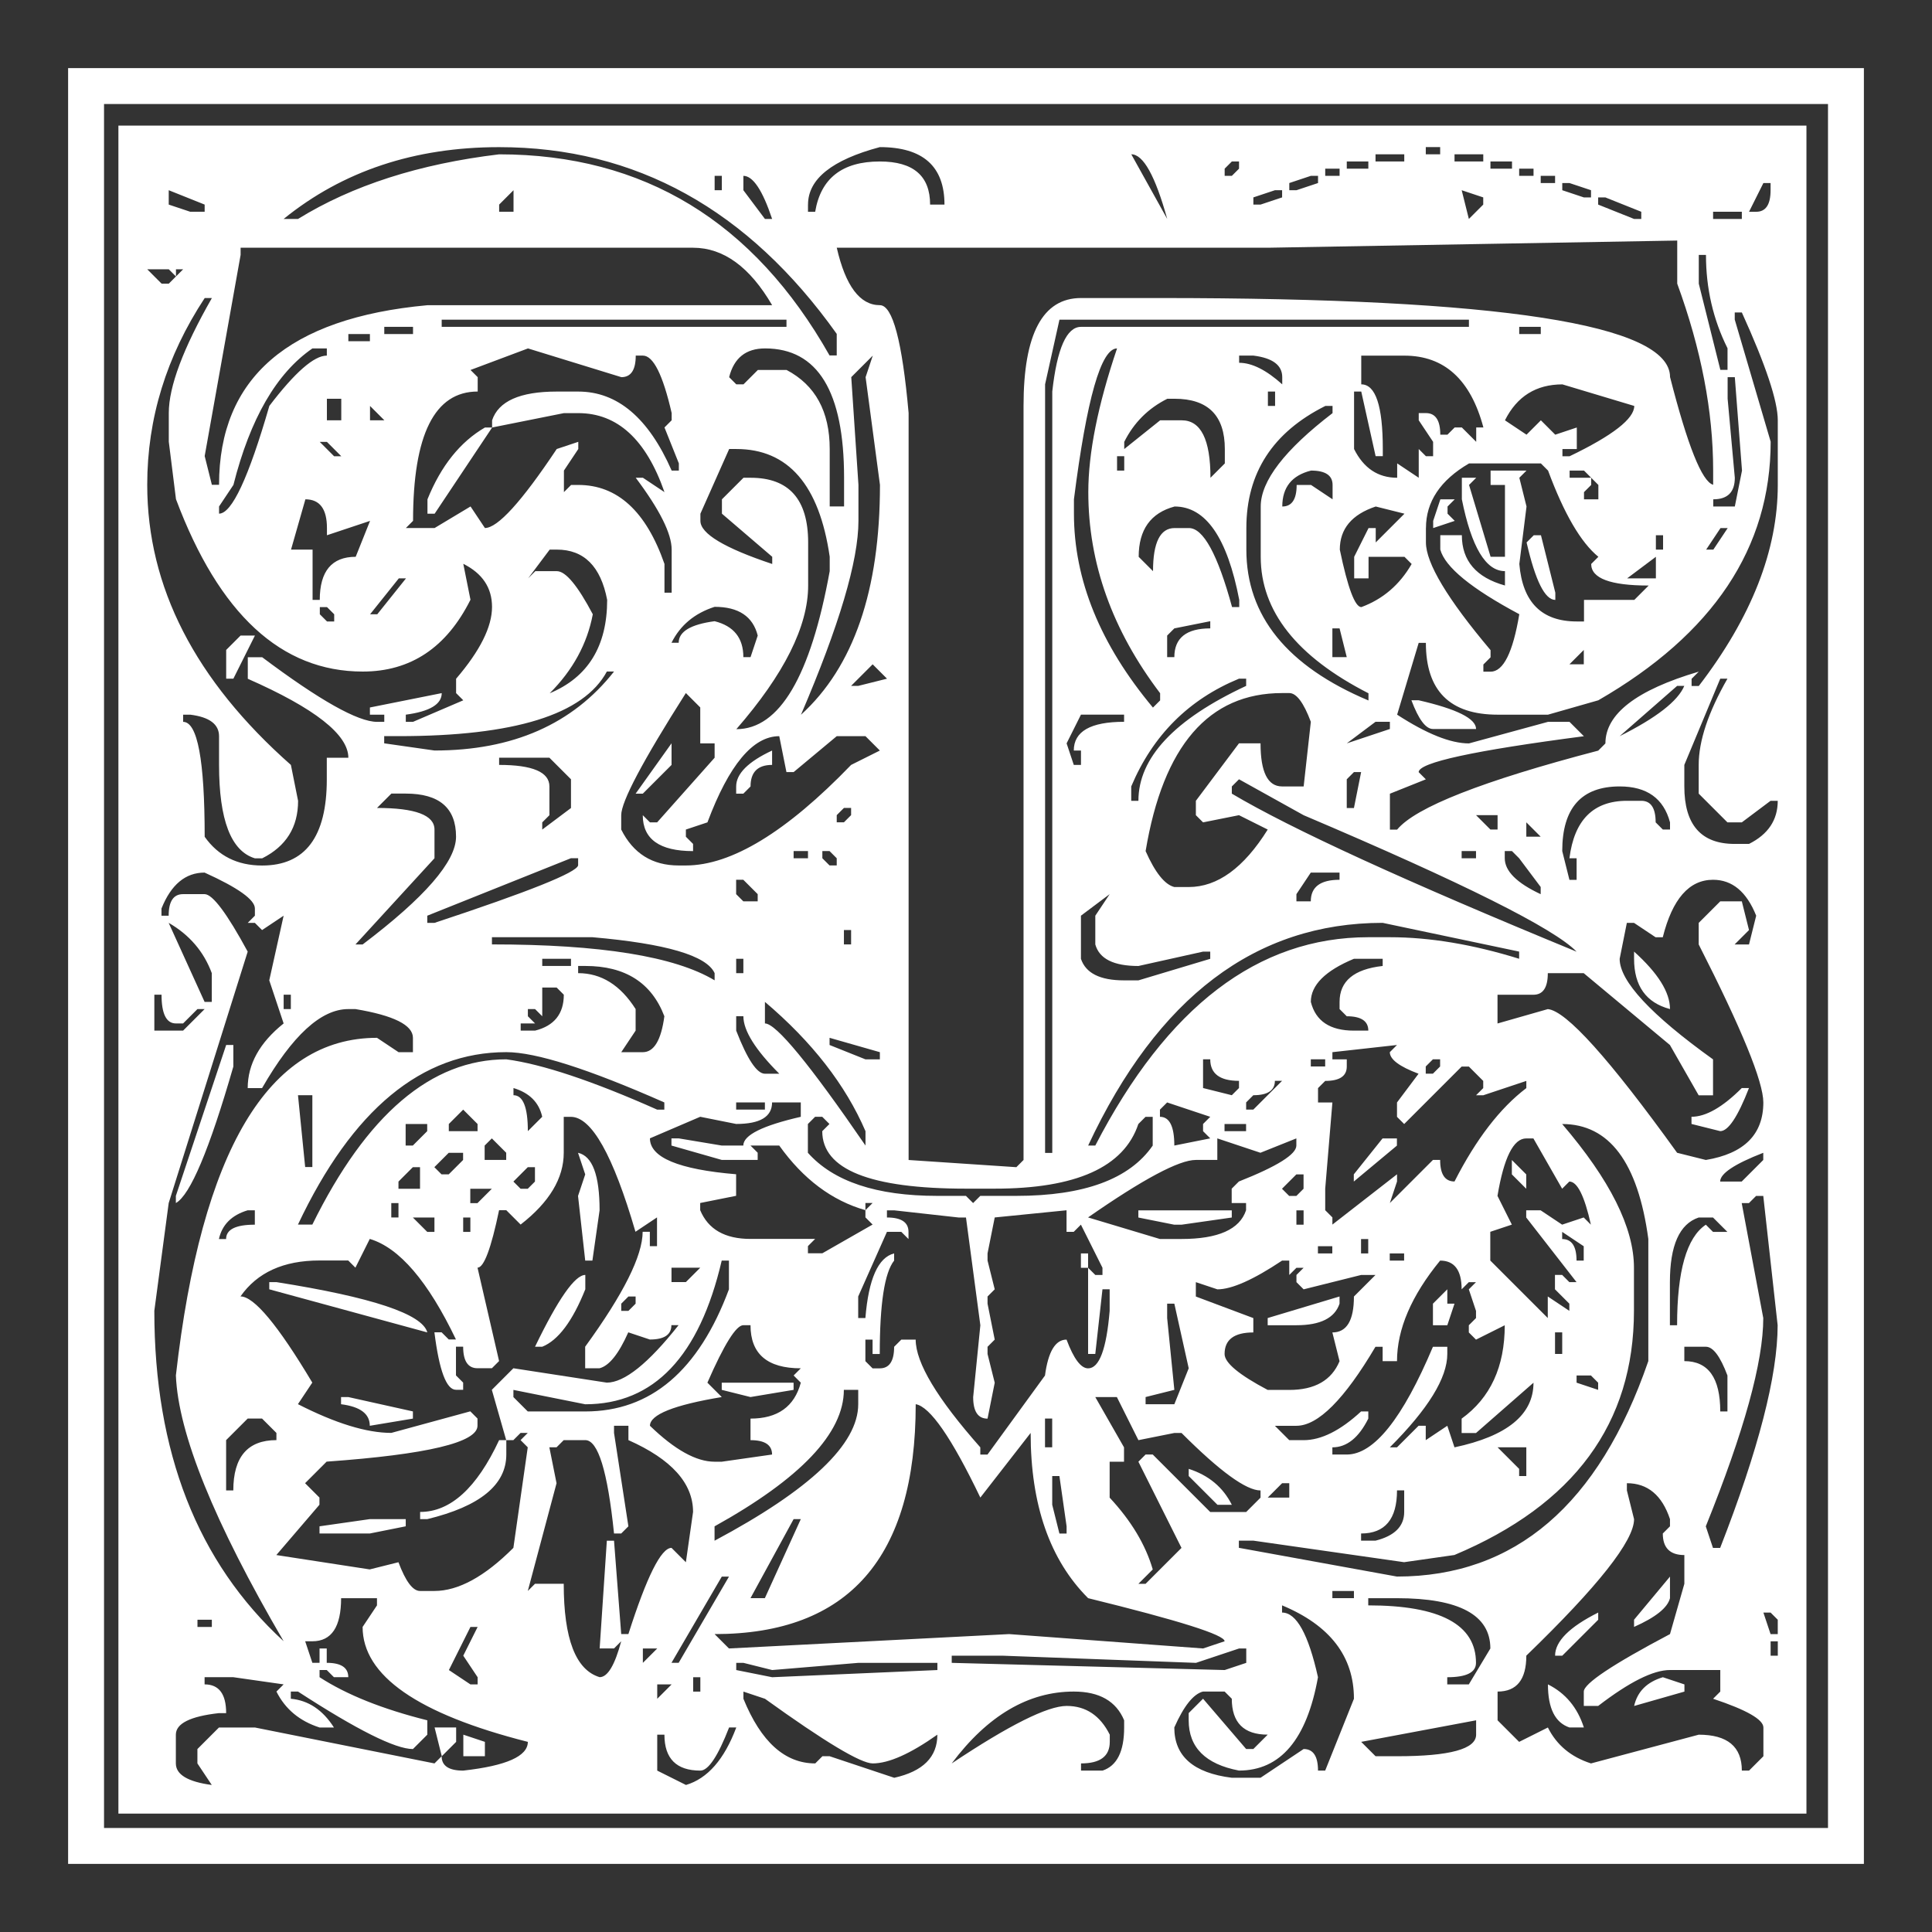 <?xml version="1.0" encoding="UTF-8" standalone="no"?>
<!-- Created with Inkscape (http://www.inkscape.org/) -->

<svg
   xmlns:dc="http://purl.org/dc/elements/1.1/"
   xmlns:cc="http://creativecommons.org/ns#"
   xmlns:rdf="http://www.w3.org/1999/02/22-rdf-syntax-ns#"
   xmlns:svg="http://www.w3.org/2000/svg"
   xmlns="http://www.w3.org/2000/svg"
   xmlns:sodipodi="http://sodipodi.sourceforge.net/DTD/sodipodi-0.dtd"
   xmlns:inkscape="http://www.inkscape.org/namespaces/inkscape"
   width="56.734"
   height="56.734"
   id="svg2"
   version="1.1"
   inkscape:version="0.48.5 r10040"
   sodipodi:docname="s.svg">
  <rect width="100%" height="100%" fill="#333333" stroke="none"/>
  <defs
     id="defs4" />
  <sodipodi:namedview
     id="base"
     pagecolor="#ffffff"
     bordercolor="#666666"
     borderopacity="1.0"
     inkscape:pageopacity="0"
     inkscape:pageshadow="2"
     inkscape:zoom="3.959798"
     inkscape:cx="43.996764"
     inkscape:cy="5.617196"
     inkscape:document-units="px"
     inkscape:current-layer="layer1"
     showgrid="false"
     fit-margin-top="2"
     fit-margin-left="2"
     fit-margin-right="2"
     fit-margin-bottom="2"
     inkscape:window-width="1366"
     inkscape:window-height="733"
     inkscape:window-x="0"
     inkscape:window-y="0"
     inkscape:window-maximized="1"
     showborder="true"
     borderlayer="false" />
  <g
     inkscape:label="Layer 1"
     inkscape:groupmode="layer"
     id="layer1"
     transform="translate(-152.281,-146.347)">
    <g
       style="font-size:40px;font-style:normal;font-weight:normal;line-height:125%;letter-spacing:0px;word-spacing:0px;fill:#ffffff;fill-opacity:1;stroke:none;font-family:Sans"
       id="flowRoot2985">
      <path
         d="m 154.281,148.347 52.734,0 0,52.734 -52.734,0 0,-52.734 m 1.055,1.055 0,50.625 50.625,0 0,-50.625 -50.625,0 m 0.422,0.633 49.57,0 0,49.57 -49.57,0 0,-49.57 m 4.852,2.742 0.422,0 c 1.594,-0.984 3.562,-1.617 5.906,-1.898 4.242,5e-5 7.477,1.969 9.703,5.906 l 0.211,0 0,-0.633 c -2.602,-3.656 -5.906,-5.484 -9.914,-5.484 -2.484,5e-5 -4.594,0.703 -6.328,2.109 m 15.398,-0.422 0,0.211 0.211,0 c 0.164,-0.984 0.797,-1.477 1.898,-1.477 0.984,5e-5 1.477,0.422 1.477,1.266 l 0.422,0 c -2e-5,-1.125 -0.633,-1.687 -1.898,-1.688 -1.406,0.375 -2.109,0.938 -2.109,1.688 m 18.141,-1.688 0,0.211 0.422,0 0,-0.211 -0.422,0 m -8.648,0.211 1.055,1.898 c -0.352,-1.266 -0.703,-1.898 -1.055,-1.898 m 7.172,0 0,0.211 0.844,0 0,-0.211 -0.844,0 m 2.32,0 0,0.211 0.844,0 0,-0.211 -0.844,0 m -6.539,0.211 -0.211,0.211 0,0.211 0.211,0 0.211,-0.211 0,-0.211 -0.211,0 m 3.375,0 0,0.211 0.633,0 0,-0.211 -0.633,0 m 4.219,0 0,0.211 0.633,0 0,-0.211 -0.633,0 m -4.852,0.211 0,0.211 0.422,0 0,-0.211 -0.422,0 m 5.695,0 0,0.211 0.422,0 0,-0.211 -0.422,0 m -23.625,0.211 0,0.422 0.211,0 0,-0.422 -0.211,0 m 0.844,0 0,0.422 0.633,0.844 0.211,0 c -0.281,-0.844 -0.563,-1.266 -0.844,-1.266 m 16.031,0.211 0,0.211 0.211,0 0.633,-0.211 0,-0.211 -0.211,0 -0.633,0.211 m 7.383,-0.211 0,0.211 0.422,0 0,-0.211 -0.422,0 m 0.633,0.211 0,0.211 0.633,0.211 0.211,0 0,-0.211 -0.633,-0.211 -0.211,0 m 5.906,0 -0.422,0.844 0.211,0 c 0.281,5e-5 0.422,-0.211 0.422,-0.633 l 0,-0.211 -0.211,0 m -46.828,0.211 0,0.422 0.633,0.211 0.422,0 0,-0.211 -1.055,-0.422 m 9.703,0.422 0,0.211 0.422,0 0,-0.633 -0.422,0.422 m 22.148,-0.211 0,0.211 0.211,0 0.633,-0.211 0,-0.211 -0.211,0 -0.633,0.211 m 6.117,-0.211 0.211,0.844 0.422,-0.422 0,-0.211 -0.633,-0.211 m 4.008,0.211 0,0.211 1.055,0.422 0.211,0 0,-0.211 -1.055,-0.422 -0.211,0 m 3.375,0.422 0,0.211 0.844,0 0,-0.211 -0.844,0 m -13.078,1.055 -12.656,0 c 0.258,1.125 0.68,1.688 1.266,1.688 0.375,5e-5 0.656,1.055 0.844,3.164 l 0,21.938 3.164,0.211 0.211,-0.211 0,-22.148 c -3e-5,-2.109 0.562,-3.164 1.688,-3.164 l 2.32,0 c 9.984,5e-5 14.977,0.773 14.977,2.32 0.516,2.016 0.937,3.07 1.266,3.164 l 0,-0.422 c -5e-5,-1.734 -0.352,-3.562 -1.055,-5.484 l 0,-1.266 -12.023,0.211 m -30.164,0 0,0.211 -1.055,5.906 0.211,0.844 0.211,0 c -1e-5,-3.141 2.039,-4.898 6.117,-5.273 l 10.125,0 c -0.656,-1.125 -1.43,-1.687 -2.32,-1.688 l -13.289,0 m 42.82,0.211 0,0.844 0.633,2.531 0.211,0 0,-0.633 c -0.422,-0.844 -0.633,-1.758 -0.633,-2.742 l -0.211,0 m -45.562,0.422 0.422,0.422 0.211,0 0.422,-0.422 -0.211,0 0,0.211 -0.211,-0.211 -0.633,0 m 1.688,0.844 c -1.125,1.711 -1.688,3.539 -1.688,5.484 0,3 1.406,5.742 4.219,8.227 l 0.211,1.055 c -1e-5,0.773 -0.352,1.336 -1.055,1.688 l -0.211,0 c -0.703,-0.211 -1.055,-1.125 -1.055,-2.742 l 0,-0.844 c -1e-5,-0.352 -0.281,-0.562 -0.844,-0.633 l -0.211,0 0,0.211 c 0.422,3e-5 0.633,1.125 0.633,3.375 0.398,0.563 0.961,0.844 1.688,0.844 1.266,3e-5 1.898,-0.844 1.898,-2.531 l 0,-0.633 0.633,0 c -1e-5,-0.68 -0.984,-1.453 -2.953,-2.32 l 0,-0.633 0.422,0 c 1.688,1.266 2.812,1.898 3.375,1.898 l 0.211,0 0,-0.211 -0.422,0 0,-0.211 2.109,-0.422 c -1e-5,0.328 -0.352,0.539 -1.055,0.633 l 0,0.211 0.211,0 1.477,-0.633 -0.211,-0.211 0,-0.422 c 0.703,-0.82 1.055,-1.523 1.055,-2.109 -1e-5,-0.562 -0.281,-0.984 -0.844,-1.266 l 0.211,1.055 c -0.703,1.406 -1.758,2.109 -3.164,2.109 -2.391,4e-5 -4.219,-1.687 -5.484,-5.062 l -0.211,-1.688 0,-0.844 c 0,-0.773 0.422,-1.898 1.266,-3.375 l -0.211,0 m 44.93,0.422 0,0.211 1.055,3.586 c -5e-5,3.117 -1.688,5.648 -5.062,7.594 l -1.477,0.422 -1.477,0 c -1.406,3e-5 -2.109,-0.703 -2.109,-2.109 l -0.211,0 -0.633,2.109 c 0.867,0.563 1.57,0.844 2.109,0.844 l 2.32,-0.633 0.633,0 0.422,0.422 c -3.234,0.422 -4.852,0.773 -4.852,1.055 l 0.211,0.211 -1.055,0.422 0,1.055 0.211,0 c 0.539,-0.656 2.508,-1.43 5.906,-2.32 l 0.211,-0.211 c -4e-5,-0.867 0.914,-1.57 2.742,-2.109 l -0.211,0.211 0,0.211 0.211,0 c 1.547,-2.016 2.32,-3.984 2.32,-5.906 l 0,-1.898 c -5e-5,-0.562 -0.352,-1.617 -1.055,-3.164 l -0.211,0 m -37.969,0.211 0,0.211 10.125,0 0,-0.211 -10.125,0 m 18.141,0 -0.422,1.898 0,22.57 0.211,0 0,-22.359 c 0.141,-1.266 0.422,-1.898 0.844,-1.898 l 11.391,0 0,-0.211 -12.023,0 m -19.828,0.211 0,0.211 0.844,0 0,-0.211 -0.844,0 m 33.328,0 0,0.211 0.633,0 0,-0.211 -0.633,0 m -34.383,0.211 0,0.211 0.633,0 0,-0.211 -0.633,0 m -1.055,0.422 c -1.055,0.727 -1.828,2.063 -2.32,4.008 l -0.422,0.633 0,0.211 c 0.375,4e-5 0.867,-1.055 1.477,-3.164 0.75,-0.984 1.312,-1.477 1.688,-1.477 l 0,-0.211 -0.422,0 m 4.641,0.633 0.211,0.211 0,0.422 c -1.266,5e-5 -1.898,1.266 -1.898,3.797 l -0.211,0.211 0.844,0 1.055,-0.633 0.422,0.633 c 0.375,4e-5 1.078,-0.773 2.109,-2.32 l 0.633,-0.211 0,0.211 -0.422,0.633 0,0.633 0.211,-0.211 0.211,0 c 1.148,4e-5 1.992,0.773 2.531,2.32 l 0,0.844 0.211,0 0,-1.266 c -2e-5,-0.469 -0.352,-1.172 -1.055,-2.109 l 0.211,0 0.633,0.422 c -0.539,-1.547 -1.383,-2.32 -2.531,-2.32 l -0.422,0 -2.109,0.422 0,-0.211 c 0.187,-0.562 0.82,-0.844 1.898,-0.844 l 0.633,0 c 1.148,5e-5 2.062,0.773 2.742,2.32 l 0.211,0 0,-0.211 -0.422,-1.055 0.211,-0.211 0,-0.211 c -0.258,-1.125 -0.539,-1.687 -0.844,-1.688 l -0.211,0 c -1e-5,0.422 -0.141,0.633 -0.422,0.633 l -2.742,-0.844 -1.688,0.633 m 7.594,0.211 0.211,0.211 0.211,0 0.422,-0.422 0.844,0 c 0.844,0.445 1.266,1.219 1.266,2.32 l 0,1.688 0.422,0 0,-0.844 c -2e-5,-2.531 -0.773,-3.797 -2.32,-3.797 -0.563,4e-5 -0.914,0.281 -1.055,0.844 m 10.125,3.586 0,0.422 c -3e-5,1.945 0.773,3.844 2.32,5.695 l 0.211,-0.211 0,-0.211 c -1.406,-1.852 -2.109,-3.82 -2.109,-5.906 -2e-5,-1.148 0.281,-2.555 0.844,-4.219 -0.469,4e-5 -0.891,1.477 -1.266,4.43 m -6.539,-3.586 0.211,3.164 0,1.055 c -2e-5,1.172 -0.563,3.07 -1.688,5.695 1.547,-1.406 2.32,-3.656 2.32,-6.75 l -0.422,-3.164 0.211,-0.633 -0.633,0.633 m 11.391,-0.633 0,0.211 c 0.375,5e-5 0.797,0.211 1.266,0.633 l 0,-0.211 c -4e-5,-0.352 -0.281,-0.562 -0.844,-0.633 l -0.422,0 m 3.586,0 0,0.844 c 0.422,5e-5 0.633,0.633 0.633,1.898 l 0,0.211 -0.211,0 -0.422,-1.898 -0.211,0 0,1.688 c 0.281,0.563 0.703,0.844 1.266,0.844 l 0,-0.422 0.633,0.422 0,-0.844 0.211,0.211 0.211,0 0,-0.422 -0.422,-0.633 0,-0.211 0.211,0 c 0.281,5e-5 0.422,0.211 0.422,0.633 l 0.211,0 0.211,-0.211 0.211,0 0.422,0.422 0,-0.422 0.211,0 c -0.375,-1.406 -1.148,-2.109 -2.32,-2.109 l -1.266,0 m 10.758,0.633 0,0.633 0.211,2.32 c -5e-5,0.422 -0.211,0.633 -0.633,0.633 l 0,0.211 0.633,0 0.211,-1.055 -0.211,-2.742 -0.211,0 m -6.539,1.266 0.633,0.422 0.422,-0.422 0.422,0.422 0.633,-0.211 0,0.633 -0.422,0 0,0.211 0.211,0 c 1.266,-0.609 1.898,-1.102 1.898,-1.477 l -2.109,-0.633 c -0.773,5e-5 -1.336,0.352 -1.688,1.055 m -6.961,-0.844 0,0.422 0.211,0 0,-0.422 -0.211,0 m -27.633,0.211 0,0.633 0.422,0 0,-0.633 -0.422,0 m 23.414,1.266 0,0.211 1.055,-0.844 0.633,0 c 0.562,4e-5 0.844,0.563 0.844,1.688 l 0.422,-0.422 0,-0.422 c -4e-5,-0.984 -0.492,-1.477 -1.477,-1.477 l -0.211,0 c -0.563,0.281 -0.984,0.703 -1.266,1.266 m -22.148,-1.055 0,0.422 0.422,0 -0.422,-0.422 m 25.734,3.586 0,0.633 c -3e-5,1.945 1.195,3.422 3.586,4.43 l 0,-0.211 c -2.109,-1.078 -3.164,-2.414 -3.164,-4.008 l 0,-1.477 c -3e-5,-0.75 0.703,-1.664 2.109,-2.742 l 0,-0.211 -0.211,0 c -1.547,0.773 -2.32,1.969 -2.32,3.586 m -22.359,-2.953 0.211,0 -1.688,2.531 -0.211,0 0,-0.422 c 0.398,-0.984 0.961,-1.687 1.688,-2.109 m -4.852,0.422 0.422,0.422 0.211,0 -0.422,-0.422 -0.211,0 m 12.023,0.211 -0.844,1.898 0,0.211 c -2e-5,0.375 0.703,0.797 2.109,1.266 l 0,-0.211 -1.477,-1.266 0,-0.422 0.633,-0.633 0.211,0 c 1.125,4e-5 1.687,0.633 1.688,1.898 l 0,1.266 c -2e-5,1.195 -0.703,2.602 -2.109,4.219 1.266,4e-5 2.18,-1.547 2.742,-4.641 l 0,-0.422 c -0.305,-2.109 -1.219,-3.164 -2.742,-3.164 l -0.211,0 m 11.391,0.211 0,0.422 0.211,0 0,-0.422 -0.211,0 m 9.07,2.109 0,0.422 c -4e-5,0.609 0.633,1.664 1.898,3.164 l 0,0.211 -0.211,0.211 0,0.211 0.211,0 c 0.375,4e-5 0.656,-0.562 0.844,-1.688 -1.406,-0.75 -2.18,-1.383 -2.32,-1.898 l 0,-0.422 0.633,0 c -4e-5,0.75 0.422,1.242 1.266,1.477 l 0,-0.422 c -0.563,4e-5 -0.984,-0.703 -1.266,-2.109 l 0,-0.633 0.422,0 -0.211,0.211 0.633,2.109 0.422,0 0,-2.109 -0.422,0 0,-0.422 1.055,0 -0.211,0.211 0.211,0.844 -0.211,1.688 c 0.094,1.125 0.656,1.688 1.688,1.688 l 0.211,0 0,-0.633 1.477,0 0.422,-0.422 c -1.125,4e-5 -1.688,-0.211 -1.688,-0.633 l 0.211,-0.211 c -0.516,-0.422 -1.008,-1.266 -1.477,-2.531 l -0.211,-0.211 -2.109,0 c -0.844,0.492 -1.266,1.125 -1.266,1.898 m -4.219,-0.633 c 0.281,4e-5 0.422,-0.211 0.422,-0.633 l 0.422,0 0.633,0.422 0,-0.422 c -4e-5,-0.281 -0.211,-0.422 -0.633,-0.422 -0.563,0.141 -0.844,0.492 -0.844,1.055 m 8.438,-1.055 0,0.211 0.633,0 0,0.211 -0.211,0.211 0,0.211 0.422,0 0,-0.422 -0.422,-0.422 -0.422,0 m -37.125,0.844 -0.422,1.477 0.633,0 0,1.477 0.211,0 c 0,-0.844 0.352,-1.266 1.055,-1.266 l 0.422,-1.055 -1.266,0.422 0,-0.211 c -1e-5,-0.562 -0.211,-0.844 -0.633,-0.844 m 24.469,1.688 0.422,0.422 c -3e-5,-0.844 0.211,-1.266 0.633,-1.266 l 0.422,0 c 0.422,4e-5 0.844,0.773 1.266,2.32 l 0.211,0 0,-0.211 c -0.352,-1.828 -0.984,-2.742 -1.898,-2.742 -0.703,0.188 -1.055,0.68 -1.055,1.477 m 5.906,-0.211 c 0.234,1.125 0.445,1.688 0.633,1.688 0.633,-0.234 1.125,-0.656 1.477,-1.266 l -0.211,-0.211 -1.055,0 0,0.633 -0.422,0 0,-0.633 0.422,-0.844 0.211,0 0,0.422 0.844,-0.844 -0.844,-0.211 c -0.703,0.234 -1.055,0.656 -1.055,1.266 m 2.953,-1.477 0.422,0 -0.211,0.211 0,0.211 0.211,0.211 -0.633,0.211 0,-0.211 0.211,-0.633 m 8.227,0.844 -0.422,0.633 0.211,0 0.422,-0.633 -0.211,0 m -1.898,0.211 0,0.422 0.211,0 0,-0.422 -0.211,0 m -3.375,0 0.422,1.688 0,0.211 c -0.305,4e-5 -0.586,-0.562 -0.844,-1.688 l 0.211,-0.211 0.211,0 m -29.742,1.266 0.211,-0.211 0.633,0 c 0.258,4e-5 0.609,0.422 1.055,1.266 -0.164,0.867 -0.586,1.641 -1.266,2.32 1.125,-0.469 1.687,-1.383 1.688,-2.742 -0.188,-0.984 -0.68,-1.477 -1.477,-1.477 l -0.211,0 -0.633,0.844 m 32.273,0 0.844,0 0,-0.633 -0.844,0.633 m -36.07,0 -0.844,1.055 0.211,0 0.844,-1.055 -0.211,0 m -2.32,0.844 0,0.211 0.211,0.211 0.211,0 0,-0.211 -0.211,-0.211 -0.211,0 M 172,165.222 l 0.211,0 c -2e-5,-0.328 0.352,-0.539 1.055,-0.633 0.562,0.141 0.844,0.492 0.844,1.055 l 0.211,0 0.211,-0.633 c -0.141,-0.562 -0.563,-0.844 -1.266,-0.844 -0.586,0.188 -1.008,0.539 -1.266,1.055 m 14.766,-0.422 -0.211,0.211 0,0.633 0.211,0 c -3e-5,-0.562 0.352,-0.844 1.055,-0.844 l 0,-0.211 -1.055,0.211 m 4.641,0 0,0.844 0.422,0 -0.211,-0.844 -0.211,0 m -32.062,0.211 0.422,0 -0.633,1.266 -0.211,0 0,-0.844 0.422,-0.422 m 39.023,0.844 0.422,0 0,-0.422 -0.422,0.422 m -21.094,0.633 0.211,0 0.844,-0.211 -0.422,-0.422 -0.633,0.633 m -7.172,-0.422 c -0.68,1.266 -2.719,1.898 -6.117,1.898 l -0.422,0 0,0.211 1.477,0.211 c 2.297,3e-5 4.055,-0.773 5.273,-2.32 l -0.211,0 m 15.398,3.375 0,0.422 0.211,0 c -3e-5,-1.266 1.055,-2.391 3.164,-3.375 l 0,-0.211 -0.211,0 c -1.477,0.609 -2.531,1.664 -3.164,3.164 m 17.297,-3.164 -1.055,2.531 0,0.633 c -5e-5,1.125 0.492,1.688 1.477,1.688 l 0.422,0 c 0.562,-0.281 0.844,-0.703 0.844,-1.266 l -0.211,0 -0.844,0.633 -0.422,0 -0.844,-0.844 0,-0.844 c -5e-5,-0.703 0.281,-1.547 0.844,-2.531 l -0.211,0 m -1.266,0.211 -1.688,1.477 c 1.078,-0.539 1.711,-1.031 1.898,-1.477 l -0.211,0 m -29.109,0.211 c -1.266,1.992 -1.898,3.188 -1.898,3.586 l 0,0.422 c 0.352,0.703 0.914,1.055 1.688,1.055 l 0.211,0 c 1.336,3e-5 2.953,-0.984 4.852,-2.953 l 0.844,-0.422 -0.422,-0.422 -0.844,0 -1.266,1.055 -0.211,0 -0.211,-1.055 c -0.773,3e-5 -1.477,0.844 -2.109,2.531 l -0.633,0.211 0,0.211 0.211,0.211 0,0.211 c -0.984,3e-5 -1.477,-0.352 -1.477,-1.055 l 0.211,0.211 0.211,0 1.688,-1.898 0,-0.422 -0.422,0 0,-1.055 -0.422,-0.422 m 13.5,4.641 c 0.281,0.633 0.562,0.984 0.844,1.055 l 0.422,0 c 0.844,3e-5 1.617,-0.562 2.32,-1.688 l -0.844,-0.422 -1.055,0.211 -0.211,-0.211 0,-0.422 1.266,-1.688 0.633,0 c -3e-5,0.844 0.211,1.266 0.633,1.266 l 0.633,0 0.211,-1.898 c -0.211,-0.562 -0.422,-0.844 -0.633,-0.844 l -0.211,0 c -2.156,3e-5 -3.492,1.547 -4.008,4.641 m 7.805,-4.43 0.211,0 c 1.125,0.258 1.687,0.539 1.688,0.844 l -1.266,0 c -0.211,4e-5 -0.422,-0.281 -0.633,-0.844 m -9.703,0.422 -0.422,0.844 0.211,0.633 0.211,0 0,-0.422 -0.211,0 c -3e-5,-0.562 0.492,-0.844 1.477,-0.844 l 0,-0.211 -1.266,0 m 7.805,0.844 1.266,-0.422 0,-0.211 -0.422,0 -0.844,0.633 m -19.828,0 0,0.633 -0.844,0.844 -0.211,0 L 172,168.176 m -5.062,0.422 0,0.211 c 0.984,3e-5 1.477,0.211 1.477,0.633 l 0,0.844 -0.211,0.211 0,0.211 0.844,-0.633 0,-0.844 -0.633,-0.633 -1.477,0 m 8.016,-0.211 0,0.422 c -0.422,3e-5 -0.633,0.211 -0.633,0.633 l -0.211,0.211 -0.211,0 0,-0.211 c -2e-5,-0.375 0.352,-0.727 1.055,-1.055 m 17.086,0.633 -0.211,0.211 0,0.844 0.211,0 0.211,-1.055 -0.211,0 m -3.375,0.211 -0.211,0.211 0,0.211 c 1.734,1.031 5.109,2.578 10.125,4.641 -0.656,-0.68 -3.328,-2.016 -8.016,-4.008 l -1.898,-1.055 m 9.492,2.109 0.211,0.844 0.211,0 0,-0.633 -0.211,0 c 0.141,-1.125 0.703,-1.687 1.688,-1.688 l 0.422,0 c 0.281,3e-5 0.422,0.211 0.422,0.633 l 0.211,0.211 0.211,0 0,-0.211 c -0.188,-0.703 -0.68,-1.055 -1.477,-1.055 -1.125,4e-5 -1.688,0.633 -1.688,1.898 m -34.805,-1.266 c 1.125,3e-5 1.687,0.211 1.688,0.633 l 0,0.844 -2.32,2.531 0.211,0 c 1.828,-1.383 2.742,-2.437 2.742,-3.164 -1e-5,-0.844 -0.492,-1.266 -1.477,-1.266 l -0.422,0 -0.422,0.422 m 13.711,0 -0.211,0.211 0,0.211 0.211,0 0.211,-0.211 0,-0.211 -0.211,0 m 18.562,0.211 0.422,0.422 0.211,0 0,-0.422 -0.633,0 m 1.477,0.211 0,0.422 0.422,0 -0.422,-0.422 m -21.516,0.844 0,0.211 0.422,0 0,-0.211 -0.422,0 m 0.844,0 0,0.211 0.211,0.211 0.211,0 0,-0.211 -0.211,-0.211 -0.211,0 m 18.773,0 0,0.211 0.422,0 0,-0.211 -0.422,0 m 1.266,0 0,0.211 c -4e-5,0.375 0.352,0.727 1.055,1.055 l 0,-0.211 -0.633,-0.844 -0.211,-0.211 -0.211,0 m -31.641,1.898 0,0.211 0.211,0 c 2.766,-0.914 4.172,-1.477 4.219,-1.688 l 0,-0.211 -0.211,0 -4.219,1.688 m -7.805,-0.211 0,0.211 0.211,0 c 0,-0.422 0.141,-0.633 0.422,-0.633 l 0.633,0 c 0.234,3e-5 0.656,0.563 1.266,1.688 l -2.32,7.383 -0.422,3.164 c 0,4.148 1.266,7.383 3.797,9.703 -2.039,-3.492 -3.094,-6.094 -3.164,-7.805 0.75,-6.609 2.719,-9.914 5.906,-9.914 l 0.633,0.422 0.422,0 0,-0.422 c -1e-5,-0.375 -0.563,-0.656 -1.688,-0.844 l -0.211,0 c -0.797,2e-5 -1.641,0.773 -2.531,2.32 l -0.422,0 c -1e-5,-0.703 0.352,-1.336 1.055,-1.898 l -0.422,-1.266 0.422,-1.898 -0.633,0.422 -0.211,-0.211 -0.211,0 0.211,-0.211 0,-0.211 c 0,-0.258 -0.492,-0.609 -1.477,-1.055 -0.562,3e-5 -0.984,0.352 -1.266,1.055 m 33.75,-1.055 -0.422,0.633 0,0.211 0.422,0 c -4e-5,-0.422 0.281,-0.633 0.844,-0.633 l 0,-0.211 -0.844,0 m -16.875,0.211 0,0.422 0.211,0.211 0.422,0 0,-0.211 -0.422,-0.422 -0.211,0 m 27,1.688 -0.633,-0.422 -0.211,0 -0.211,1.055 c -5e-5,0.656 0.914,1.641 2.742,2.953 l 0,1.055 -0.422,0 -0.844,-1.477 -2.531,-2.109 -1.055,0 c -4e-5,0.422 -0.141,0.633 -0.422,0.633 l -1.055,0 0,0.844 1.477,-0.422 c 0.539,0.047 1.805,1.453 3.797,4.219 l 0.844,0.211 c 1.125,-0.187 1.687,-0.75 1.688,-1.688 -5e-5,-0.609 -0.633,-2.156 -1.898,-4.641 l 0,-0.633 0.633,-0.633 0.633,0 0.211,0.844 -0.422,0.422 0.422,0 0.211,-0.844 c -0.281,-0.703 -0.703,-1.055 -1.266,-1.055 -0.703,3e-5 -1.195,0.563 -1.477,1.688 l -0.211,0 m -16.875,-0.633 0,1.266 c 0.141,0.422 0.562,0.633 1.266,0.633 l 0.422,0 2.109,-0.633 0,-0.211 -0.211,0 -1.898,0.422 c -0.727,3e-5 -1.148,-0.211 -1.266,-0.633 l 0,-0.844 0.422,-0.633 -0.844,0.633 m -26.789,0.211 1.055,2.32 0.211,0 0,-0.844 c -0.234,-0.633 -0.656,-1.125 -1.266,-1.477 m 27,6.539 0.211,0 c 2.109,-4.078 4.781,-6.117 8.016,-6.117 l 0.633,0 c 1.172,3e-5 2.437,0.211 3.797,0.633 l 0,-0.211 -4.008,-0.844 c -3.727,2e-5 -6.609,2.18 -8.648,6.539 m -7.172,-6.328 0,0.422 0.211,0 0,-0.422 -0.211,0 m -10.336,0.211 0,0.211 c 3.187,3e-5 5.367,0.352 6.539,1.055 l 0,-0.211 c -0.234,-0.516 -1.43,-0.867 -3.586,-1.055 l -2.953,0 m 1.477,0.633 0,0.211 0.844,0 0,-0.211 -0.844,0 m 5.695,0 0,0.422 0.211,0 0,-0.422 -0.211,0 m 16.875,1.266 c 0.141,0.563 0.562,0.844 1.266,0.844 l 0.422,0 c -4e-5,-0.281 -0.211,-0.422 -0.633,-0.422 l -0.211,-0.211 0,-0.211 c -4e-5,-0.609 0.422,-0.961 1.266,-1.055 l 0,-0.211 -0.844,0 c -0.844,0.352 -1.266,0.773 -1.266,1.266 m 9.492,-1.477 c 0.703,0.633 1.055,1.195 1.055,1.688 -0.703,-0.187 -1.055,-0.68 -1.055,-1.477 l 0,-0.211 m -31.008,0.422 0,0.211 c 0.68,3e-5 1.242,0.352 1.688,1.055 l 0,0.633 -0.422,0.633 0.633,0 c 0.328,3e-5 0.539,-0.352 0.633,-1.055 -0.375,-0.984 -1.148,-1.477 -2.32,-1.477 l -0.211,0 m -1.055,0.633 0,0.844 -0.211,-0.211 -0.211,0 0,0.211 0.211,0.211 -0.422,0 0,0.211 0.422,0 c 0.562,-0.141 0.844,-0.492 0.844,-1.055 l -0.211,-0.211 -0.422,0 m -11.391,0.211 0,1.055 0.844,0 0.633,-0.633 -0.211,0 -0.422,0.422 -0.211,0 c -0.281,3e-5 -0.422,-0.281 -0.422,-0.844 l -0.211,0 m 3.797,0 0,0.422 0.211,0 0,-0.422 -0.211,0 m 14.133,0.211 0,0.633 c 0.328,3e-5 1.312,1.195 2.953,3.586 l 0,-0.422 c -0.586,-1.359 -1.57,-2.625 -2.953,-3.797 m -0.844,0.422 0,0.422 c 0.328,0.844 0.609,1.266 0.844,1.266 l 0.422,0 c -0.703,-0.703 -1.055,-1.266 -1.055,-1.688 l -0.211,0 m 2.742,0.633 0,0.211 1.055,0.422 0.422,0 0,-0.211 -1.477,-0.422 m 14.766,0.422 0,0.211 0.422,0 0,0.211 c -3e-5,0.281 -0.211,0.422 -0.633,0.422 l -0.211,0.211 0,0.422 0.422,0 -0.211,2.531 0,0.633 0.211,0.211 0,0.211 1.898,-1.477 0,0.211 -0.211,0.633 1.266,-1.266 0.211,0 c -4e-5,0.422 0.141,0.633 0.422,0.633 0.633,-1.242 1.336,-2.156 2.109,-2.742 l 0,-0.211 -1.266,0.422 -0.211,0 0.211,-0.211 0,-0.211 -0.422,-0.422 -0.211,0 -1.688,1.688 -0.211,-0.211 0,-0.422 0.633,-0.844 c -0.563,-0.211 -0.844,-0.422 -0.844,-0.633 l 0.211,-0.211 -1.898,0.211 m -32.484,-0.211 0.211,0 0,0.633 c -0.703,2.438 -1.266,3.773 -1.688,4.008 l 0,-0.211 1.477,-4.43 m 2.109,5.273 0.422,0 c 1.594,-3.234 3.492,-4.852 5.695,-4.852 1.055,0.141 2.531,0.633 4.43,1.477 l 0.211,0 0,-0.211 c -2.227,-0.984 -3.773,-1.477 -4.641,-1.477 -2.484,3e-5 -4.523,1.688 -6.117,5.062 m 26.578,-4.852 0,0.844 0.844,0.211 0.211,-0.211 0,-0.211 c -0.563,2e-5 -0.844,-0.211 -0.844,-0.633 l -0.211,0 m 3.164,0 0,0.211 0.422,0 0,-0.211 -0.422,0 m 3.586,0 -0.211,0.211 0,0.211 0.211,0 0.211,-0.211 0,-0.211 -0.211,0 m -4.641,0.633 c -4e-5,0.281 -0.211,0.422 -0.633,0.422 l -0.211,0.211 0,0.211 0.211,0 0.844,-0.844 -0.211,0 m -22.359,0.211 0,0.211 c 0.281,2e-5 0.422,0.352 0.422,1.055 l 0.422,-0.422 c -0.094,-0.422 -0.375,-0.703 -0.844,-0.844 m -6.328,0.211 0.211,2.109 0.211,0 0,-2.109 -0.422,0 m 42.398,-0.211 0.211,0 c -0.328,0.844 -0.609,1.266 -0.844,1.266 l -0.844,-0.211 0,-0.211 c 0.422,2e-5 0.914,-0.281 1.477,-0.844 m -29.531,0.422 0,0.211 0.844,0 0,-0.211 -0.844,0 m 1.055,0 c -2e-5,0.422 -0.352,0.633 -1.055,0.633 l -1.055,-0.211 -1.477,0.633 c -2e-5,0.563 0.844,0.914 2.531,1.055 l 0,0.633 -1.055,0.211 0,0.211 c 0.234,0.563 0.727,0.844 1.477,0.844 l 1.898,0 -0.211,0.211 0,0.211 0.422,0 1.477,-0.844 -0.211,-0.211 0,-0.211 0.211,-0.211 -0.211,0 0,0.211 c -0.984,-0.281 -1.828,-0.914 -2.531,-1.898 l -0.844,0 0.211,0.211 0,0.211 -1.055,0 -1.477,-0.422 0,-0.211 0.211,0 1.266,0.211 0.633,0 c -1e-5,-0.305 0.562,-0.586 1.688,-0.844 l 0,-0.422 -0.844,0 m 11.602,0 -0.211,0.211 0,0.211 c 0.281,2e-5 0.422,0.281 0.422,0.844 l 1.055,-0.211 -0.211,-0.211 0,-0.211 0.211,-0.211 -1.266,-0.422 m -21.094,0.633 0,0.211 0.844,0 0,-0.211 -0.422,-0.422 -0.422,0.422 m 3.375,-0.211 0,1.055 c -2e-5,0.75 -0.422,1.453 -1.266,2.109 l -0.422,-0.422 -0.211,0 c -0.234,1.125 -0.445,1.688 -0.633,1.688 l 0.633,2.742 -0.211,0.211 -0.422,0 c -0.281,2e-5 -0.422,-0.211 -0.422,-0.633 l -0.211,0 0,0.844 0.211,0.211 0,0.211 -0.211,0 c -0.281,2e-5 -0.492,-0.562 -0.633,-1.688 l 0.211,0 0.211,0.211 0.211,0 c -0.82,-1.711 -1.664,-2.695 -2.531,-2.953 l -0.422,0.844 -0.211,-0.211 -0.844,0 c -1.055,2e-5 -1.828,0.352 -2.32,1.055 0.398,1e-5 1.102,0.844 2.109,2.531 l -0.422,0.633 c 1.102,0.563 2.016,0.844 2.742,0.844 l 2.32,-0.633 0.211,0.211 0,0.211 c -1e-5,0.492 -1.477,0.844 -4.43,1.055 l -0.633,0.633 0.422,0.422 0,0.211 -1.266,1.477 2.742,0.422 0.844,-0.211 c 0.211,0.563 0.422,0.844 0.633,0.844 l 0.422,0 c 0.703,1e-5 1.477,-0.422 2.32,-1.266 l 0.422,-2.953 -0.211,-0.211 0.211,-0.211 -0.211,0 -0.211,0.211 -0.211,0 -0.422,-1.477 0.633,-0.633 2.742,0.422 c 0.516,1e-5 1.219,-0.562 2.109,-1.688 l -0.211,0 c -2e-5,0.281 -0.211,0.422 -0.633,0.422 l -0.633,-0.211 c -0.281,0.633 -0.563,0.984 -0.844,1.055 l -0.422,0 0,-0.633 c 1.125,-1.547 1.687,-2.672 1.688,-3.375 l 0.211,0 0,0.422 0.211,0 0,-0.844 -0.633,0.422 c -0.656,-2.25 -1.289,-3.375 -1.898,-3.375 l -0.211,0 m 7.383,0 -0.211,0.211 0,0.844 c 0.75,0.844 2.016,1.266 3.797,1.266 l 0.844,0 0.211,0.211 0.211,-0.211 1.055,0 c 1.992,2e-5 3.328,-0.492 4.008,-1.477 l 0,-0.844 -0.211,0 -0.211,0.211 c -0.422,1.266 -1.828,1.898 -4.219,1.898 l -0.844,0 c -2.813,2e-5 -4.219,-0.562 -4.219,-1.688 l 0.211,-0.211 -0.211,-0.211 -0.211,0 m -12.023,0.211 0,0.633 0.211,0 0.422,-0.422 0,-0.211 -0.633,0 m 24.047,0 0,0.211 0.633,0 0,-0.211 -0.633,0 m 9.914,0 c 1.406,1.641 2.109,3.047 2.109,4.219 l 0,1.266 c -4e-5,3.305 -1.758,5.695 -5.273,7.172 l -1.477,0.211 -4.43,-0.633 -0.422,0 0,0.211 4.641,0.844 c 3.469,1e-5 5.93,-2.109 7.383,-6.328 l 0,-3.586 c -0.305,-2.25 -1.148,-3.375 -2.531,-3.375 m -31.43,0.422 -0.211,0.211 0,0.422 0.633,0 0,-0.211 -0.422,-0.422 m 21.305,0.633 -0.633,0 c -0.492,3e-5 -1.547,0.563 -3.164,1.688 l 2.109,0.633 0.633,0 c 1.078,2e-5 1.711,-0.281 1.898,-0.844 l 0,-0.211 -0.422,0 0,-0.422 0.211,-0.211 c 1.125,-0.445 1.687,-0.797 1.688,-1.055 l 0,-0.211 -1.055,0.422 -1.266,-0.422 0,0.633 m 8.227,1.055 0.422,0.844 -0.633,0.211 0,0.844 1.688,1.688 0,-0.633 0.633,0.422 0,-0.211 -0.422,-0.422 0,-0.422 0.211,0 0.211,0.211 0.211,0 -1.477,-1.898 0,-0.211 0.422,0 0.633,0.422 0.633,-0.211 0.211,0.211 c -0.188,-0.844 -0.398,-1.266 -0.633,-1.266 l -0.211,0.211 -0.844,-1.477 -0.211,0 c -0.375,2e-5 -0.656,0.563 -0.844,1.688 m -3.375,-1.688 0.422,0 0,0.211 -1.266,1.055 0,-0.211 0.844,-1.055 m -27.844,0.844 0.211,0.211 0.211,0 0.422,-0.422 0,-0.211 -0.422,0 -0.422,0.422 m 37.758,0.422 0.633,0 0.633,-0.633 0,-0.211 c -0.844,0.328 -1.266,0.609 -1.266,0.844 m -33.539,-0.844 c 0.422,0.094 0.633,0.656 0.633,1.688 l -0.211,1.477 -0.211,0 -0.211,-1.898 0.211,-0.633 -0.211,-0.633 m -5.273,0.844 0,0.211 0.633,0 0,-0.633 -0.211,0 -0.422,0.422 m 3.375,0 0.211,0.211 0.211,0 0.211,-0.211 0,-0.422 -0.211,0 -0.422,0.422 m 29.32,-0.633 0.422,0.422 0,0.422 -0.422,-0.422 0,-0.422 m -6.75,0.844 0.211,0.211 0.211,0 0.211,-0.211 0,-0.422 -0.211,0 -0.422,0.422 m -23.836,0 0,0.422 0.211,0 0.422,-0.422 -0.633,0 m 37.336,0.422 0.633,3.375 c -5e-5,1.289 -0.563,3.328 -1.688,6.117 l 0.211,0.633 0.211,0 c 1.125,-2.883 1.687,-5.062 1.688,-6.539 l -0.422,-3.797 -0.211,0 -0.211,0.211 -0.211,0 m -39.656,0 0,0.422 0.211,0 0,-0.422 -0.211,0 m -5.062,1.055 0.211,0 c 0,-0.281 0.281,-0.422 0.844,-0.422 l 0,-0.422 -0.211,0 c -0.469,0.141 -0.75,0.422 -0.844,0.844 m 19.617,-0.844 0,0.211 c 0.422,2e-5 0.633,0.141 0.633,0.422 l 0,0.211 -0.211,-0.211 -0.422,0 -0.844,1.898 0,0.633 0.211,0 c 0.094,-1.148 0.375,-1.781 0.844,-1.898 l 0,0.211 c -0.281,0.352 -0.422,1.266 -0.422,2.742 l -0.211,0 0,-0.422 -0.211,0 0,0.633 0.211,0.211 0.211,0 c 0.281,2e-5 0.422,-0.211 0.422,-0.633 l 0.211,-0.211 0.422,0 c -2e-5,0.68 0.633,1.734 1.898,3.164 l 0,0.211 0.211,0 1.688,-2.32 c 0.094,-0.703 0.305,-1.055 0.633,-1.055 0.211,0.563 0.422,0.844 0.633,0.844 0.328,2e-5 0.539,-0.562 0.633,-1.688 l 0,-0.633 -0.211,0 -0.211,1.898 -0.211,0 0,-2.531 0.211,0.211 0.211,0 0,-0.211 -0.633,-1.266 -0.211,0.211 -0.211,0 0,-0.633 -2.109,0.211 -0.211,1.055 0,0.211 0.211,0.844 -0.211,0.211 0,0.211 0.211,1.055 -0.211,0.211 0,0.211 0.211,0.844 -0.211,1.055 c -0.281,2e-5 -0.422,-0.211 -0.422,-0.633 l 0.211,-2.109 -0.422,-3.164 -0.211,0 -1.898,-0.211 -0.211,0 m 12.023,0 0,0.422 0.211,0 0,-0.422 -0.211,0 m -25.945,0.211 0.422,0.422 0.211,0 0,-0.422 -0.633,0 m 1.477,0 0,0.422 0.211,0 0,-0.422 -0.211,0 m 19.828,-0.211 2.742,0 0,0.211 -1.477,0.211 -0.211,0 -1.055,-0.211 0,-0.211 m 15.609,2.109 0,1.266 0.211,0 c -5e-5,-1.594 0.281,-2.578 0.844,-2.953 l 0.211,0.211 0.422,0 -0.422,-0.422 -0.422,0 c -0.563,0.188 -0.844,0.82 -0.844,1.898 m -3.164,-1.477 0,0.211 c 0.281,2e-5 0.422,0.211 0.422,0.633 l 0.211,0 0,-0.422 -0.633,-0.422 m -5.906,0.211 0,0.422 0.211,0 0,-0.422 -0.211,0 m -1.266,0.211 0,0.211 0.422,0 0,-0.211 -0.422,0 m 2.109,0.211 0,0.211 0.422,0 0,-0.211 -0.422,0 m -19.617,0.211 c -0.656,2.813 -1.992,4.219 -4.008,4.219 l -2.109,-0.422 0,0.211 0.422,0.422 1.688,0 c 1.922,1e-5 3.328,-1.195 4.219,-3.586 l 0,-0.844 -0.211,0 m 10.547,-0.211 0.211,0 0,0.422 -0.211,0 0,-0.422 m 4.008,1.055 -0.633,-0.211 0,0.422 1.688,0.633 0,0.422 c -0.563,2e-5 -0.844,0.211 -0.844,0.633 -4e-5,0.258 0.422,0.609 1.266,1.055 l 0.633,0 c 0.75,2e-5 1.242,-0.281 1.477,-0.844 l -0.211,-0.844 c 0.422,2e-5 0.633,-0.352 0.633,-1.055 l 0.633,-0.633 -0.422,0 -1.688,0.422 -0.211,-0.211 0,-0.211 0.211,-0.211 -0.211,0 -0.211,0.211 0,-0.422 -0.211,0 c -0.844,0.563 -1.477,0.844 -1.898,0.844 m 6.539,-0.844 c -0.844,1.031 -1.266,2.016 -1.266,2.953 l -0.422,0 0,-0.422 -0.211,0 c -0.914,1.547 -1.688,2.32 -2.32,2.32 l -0.633,0 0.422,0.422 0.422,0 c 0.516,1e-5 1.078,-0.281 1.688,-0.844 l 0.211,0 0,0.211 c -0.281,0.563 -0.633,0.844 -1.055,0.844 l 0,0.211 0.422,0 c 0.797,1e-5 1.641,-1.055 2.531,-3.164 l 0.422,0 0,0.211 c -4e-5,0.703 -0.563,1.617 -1.688,2.742 l 0.211,0 0.633,-0.633 0.211,0 0,0.422 0.633,-0.422 0.211,0.633 c 1.547,-0.328 2.32,-0.961 2.32,-1.898 l -1.688,1.477 -0.422,0 0,-0.422 c 0.844,-0.609 1.266,-1.523 1.266,-2.742 l -0.844,0.422 -0.211,-0.211 0,-0.211 0.211,-0.211 0,-0.211 -0.211,-0.633 0.211,-0.211 -0.211,0 -0.211,0.211 c -4e-5,-0.562 -0.211,-0.844 -0.633,-0.844 M 172,183.574 l 0,0.422 0.422,0 0.422,-0.422 -0.844,0 m -2.531,0.211 0,0.422 c -0.375,0.938 -0.797,1.5 -1.266,1.688 l -0.211,0 c 0.68,-1.406 1.172,-2.109 1.477,-2.109 m -9.281,0.211 0.211,0 c 2.812,0.445 4.289,0.938 4.43,1.477 l -4.641,-1.266 0,-0.211 m 10.547,0.422 -0.211,0.211 0,0.211 0.211,0 0.211,-0.211 0,-0.211 -0.211,0 m 24.047,-0.211 0,0.422 0.211,0 -0.211,0.633 -0.422,0 0,-0.633 0.422,-0.422 m -8.227,0.422 0,0.422 0.211,2.109 -0.844,0.211 0,0.211 0.844,0 0.422,-1.055 -0.422,-1.898 -0.211,0 m 5.062,-0.211 0,0.211 c -0.141,0.422 -0.563,0.633 -1.266,0.633 l -0.844,0 0,-0.211 2.109,-0.633 m -18.562,2.531 0.422,0.422 c -1.406,0.234 -2.109,0.516 -2.109,0.844 0.727,0.703 1.359,1.055 1.898,1.055 l 0.211,0 1.477,-0.211 c -2e-5,-0.281 -0.211,-0.422 -0.633,-0.422 l 0,-0.633 c 0.797,2e-5 1.289,-0.352 1.477,-1.055 l -0.211,-0.211 0.211,-0.211 c -0.984,2e-5 -1.477,-0.422 -1.477,-1.266 l -0.211,0 c -0.211,1e-5 -0.563,0.563 -1.055,1.688 m 24.891,-1.477 0,0.633 0.211,0 0,-0.633 -0.211,0 m 3.797,0.422 0,0.422 c 0.703,2e-5 1.055,0.492 1.055,1.477 l 0.211,0 0,-1.055 c -0.211,-0.562 -0.422,-0.844 -0.633,-0.844 l -0.633,0 m -3.164,0.844 0,0.211 0.633,0.211 0,-0.211 -0.211,-0.211 -0.422,0 m -25.102,0.211 2.109,0 0,0.211 -1.266,0.211 -0.844,-0.211 0,-0.211 m 3.586,0.211 c -2e-5,1.266 -1.266,2.602 -3.797,4.008 l 0,0.422 c 2.812,-1.5 4.219,-2.836 4.219,-4.008 l 0,-0.422 -0.422,0 m 7.383,0.211 0.844,1.477 0,0.422 -0.422,0 0,1.055 c 0.633,0.68 1.055,1.383 1.266,2.109 l -0.422,0.422 0.211,0 1.055,-1.055 -1.266,-2.531 0.211,-0.211 0.211,0 1.688,1.688 1.055,0 0.422,-0.422 0,-0.211 c -0.422,1e-5 -1.195,-0.562 -2.32,-1.688 l -0.211,0 -1.055,0.211 -0.633,-1.266 -0.633,0 m -22.148,0 0.211,0 1.898,0.422 0,0.211 -1.266,0.211 c 0,-0.352 -0.281,-0.562 -0.844,-0.633 l 0,-0.211 m 16.875,0.211 c -2e-5,4.5 -1.969,6.75 -5.906,6.75 l 0.422,0.422 8.227,-0.422 5.695,0.422 0.633,-0.211 c -4e-5,-0.188 -1.336,-0.609 -4.008,-1.266 -1.125,-1.125 -1.688,-2.742 -1.688,-4.852 l -1.477,1.898 c -0.844,-1.758 -1.477,-2.672 -1.898,-2.742 m -20.25,1.055 0,1.477 0.211,0 c 0,-0.984 0.422,-1.477 1.266,-1.477 l 0,-0.211 -0.422,-0.422 -0.422,0 -0.633,0.633 m 24.047,-0.633 0,0.844 0.211,0 0,-0.844 -0.211,0 m -12.656,0.211 0,0.211 0.422,2.742 -0.211,0.211 -0.211,0 c -0.188,-1.828 -0.469,-2.742 -0.844,-2.742 l -0.633,0 -0.211,0.211 -0.211,0 0.211,1.055 -0.844,3.164 0.211,-0.211 0.844,0 c -2e-5,1.617 0.352,2.531 1.055,2.742 0.234,1e-5 0.445,-0.352 0.633,-1.055 l -0.211,0.211 -0.422,0 0.211,-3.164 0.211,0 0.211,2.742 0.211,0 c 0.539,-1.687 0.961,-2.531 1.266,-2.531 l 0.422,0.422 0.211,-1.477 c -2e-5,-0.844 -0.633,-1.547 -1.898,-2.109 l 0,-0.422 -0.422,0 m -3.375,0.422 0.211,0 0,0.422 c -2e-5,0.891 -0.773,1.523 -2.32,1.898 l -0.211,0 0,-0.211 c 0.891,1e-5 1.664,-0.703 2.32,-2.109 m 29.32,0.211 0.211,0.211 0.422,0.422 0,0.211 0.211,0 0,-0.844 -0.844,0 m -13.078,0.844 0,0.844 0.211,0.844 0.211,0 0,-0.211 -0.211,-1.477 -0.211,0 m 4.008,-0.211 c 0.586,0.188 1.008,0.539 1.266,1.055 l -0.422,0 -0.844,-0.844 0,-0.211 m 2.32,0.844 0.633,0 0,-0.422 -0.211,0 -0.422,0.422 m 10.547,-0.422 0,0.211 0.211,0.844 c -4e-5,0.633 -1.055,1.969 -3.164,4.008 -4e-5,0.703 -0.281,1.055 -0.844,1.055 l 0,0.844 0.633,0.633 0.844,-0.422 c 0.258,0.516 0.68,0.867 1.266,1.055 l 3.164,-0.844 c 0.844,1e-5 1.266,0.352 1.266,1.055 l 0.211,0 0.422,-0.422 0,-0.844 c -5e-5,-0.234 -0.492,-0.516 -1.477,-0.844 l 0.211,-0.211 0,-0.633 -1.477,0 c -0.492,0 -1.195,0.352 -2.109,1.055 l -0.422,0 0,-0.422 c -4e-5,-0.234 0.844,-0.797 2.531,-1.688 l 0.422,-1.477 0,-0.844 c -0.422,1e-5 -0.633,-0.211 -0.633,-0.633 l 0.211,-0.211 0,-0.211 c -0.234,-0.703 -0.656,-1.055 -1.266,-1.055 m -6.75,0.211 c -4e-5,0.844 -0.352,1.266 -1.055,1.266 l 0,0.211 0.422,0 c 0.562,-0.141 0.844,-0.422 0.844,-0.844 l 0,-0.633 -0.211,0 m -17.719,0.844 -1.266,2.32 0.422,0 1.055,-2.32 -0.211,0 m -12.445,0 1.055,0 0,0.211 -1.055,0.211 -1.477,0 0,-0.211 1.477,-0.211 m 10.336,1.688 -1.477,2.531 0.211,0 1.477,-2.531 -0.211,0 m 27.844,0 0,0.633 c -0.07,0.281 -0.422,0.563 -1.055,0.844 l 0,-0.211 1.055,-1.266 m -9.914,0.422 0,0.211 0.633,0 0,-0.211 -0.633,0 m -29.109,0.211 c 0,0.844 -0.281,1.266 -0.844,1.266 l -0.211,0 0.211,0.633 0.211,0 0,-0.422 0.211,0 0,0.422 c 0.422,1e-5 0.633,0.141 0.633,0.422 l -0.422,0 -0.211,-0.211 -0.211,0 0,0.211 c 0.797,0.516 1.852,0.938 3.164,1.266 l 0,0.422 -0.422,0.422 c -0.516,0 -1.641,-0.562 -3.375,-1.688 l -0.211,0 0,0.211 c 0.516,0.047 0.938,0.328 1.266,0.844 l -0.422,0 c -0.586,-0.188 -1.008,-0.539 -1.266,-1.055 l 0.211,-0.211 -1.477,-0.211 -0.844,0 0,0.211 c 0.422,1e-5 0.633,0.281 0.633,0.844 l -0.211,0 c -0.844,0.094 -1.266,0.305 -1.266,0.633 l 0,0.844 c 0,0.328 0.352,0.539 1.055,0.633 l -0.422,-0.633 0,-0.422 0.633,-0.633 1.055,0 5.273,1.055 0.211,-0.211 c -1e-5,0.281 0.211,0.422 0.633,0.422 1.266,-0.141 1.898,-0.422 1.898,-0.844 -3.234,-0.82 -4.852,-1.945 -4.852,-3.375 l 0.422,-0.633 0,-0.211 -1.055,0 m 30.164,0 0,0.211 c 2.109,1e-5 3.164,0.563 3.164,1.688 -4e-5,0.281 -0.281,0.422 -0.844,0.422 l 0,0.211 0.633,0 0.633,-1.055 c -4e-5,-0.984 -0.914,-1.477 -2.742,-1.477 l -0.844,0 m -2.531,0.211 0,0.211 c 0.422,0 0.773,0.633 1.055,1.898 -0.328,1.828 -1.102,2.742 -2.32,2.742 -0.984,-0.188 -1.477,-0.68 -1.477,-1.477 l 0,-0.211 0.422,-0.422 1.266,1.477 0.211,0 0.422,-0.422 c -0.703,1e-5 -1.055,-0.352 -1.055,-1.055 l -0.211,-0.211 -0.633,0 c -0.281,0.07 -0.563,0.422 -0.844,1.055 -3e-5,0.844 0.562,1.336 1.688,1.477 l 0.844,0 1.266,-0.844 c 0.281,0 0.422,0.211 0.422,0.633 l 0.211,0 0.844,-2.109 c -4e-5,-1.242 -0.703,-2.156 -2.109,-2.742 m 14.133,0.211 0.211,0.633 0.211,0 0,-0.422 -0.211,-0.211 -0.211,0 m -45.984,0.211 0,0.211 0.422,0 0,-0.211 -0.422,0 m 41.133,-0.211 0,0.211 -1.055,1.055 -0.211,0 c -4e-5,-0.422 0.422,-0.844 1.266,-1.266 m -33.117,0.422 -0.633,1.266 0.633,0.422 0.211,0 0,-0.211 -0.422,-0.633 0.422,-0.844 -0.211,0 m 38.18,0.422 0,0.422 0.211,0 0,-0.422 -0.211,0 m -33.117,0.211 0,0.422 0.422,-0.422 -0.422,0 m 16.242,0.422 -5.695,-0.211 -1.477,0 0,0.211 8.016,0.211 0.633,-0.211 0,-0.422 -0.211,0 -1.266,0.422 m -13.5,0 0,0.211 1.055,0.211 4.852,-0.211 0,-0.211 -2.32,0 -2.531,0.211 -0.844,-0.211 -0.211,0 m -1.266,0.422 0,0.422 0.211,0 0,-0.422 -0.211,0 m -1.055,0.211 0,0.422 0.422,-0.422 -0.422,0 m 29.531,-0.211 0.633,0.211 0,0.211 -1.477,0.422 c 0.094,-0.422 0.375,-0.703 0.844,-0.844 m -27,0.422 0,0.211 c 0.516,1.266 1.219,1.898 2.109,1.898 l 0.211,-0.211 0.211,0 1.898,0.633 c 0.844,-0.188 1.266,-0.609 1.266,-1.266 -0.797,0.563 -1.43,0.844 -1.898,0.844 -0.352,1e-5 -1.406,-0.633 -3.164,-1.898 l -0.633,-0.211 m 6.117,2.109 c 1.687,-1.125 2.812,-1.687 3.375,-1.688 0.562,1e-5 0.984,0.281 1.266,0.844 l 0,0.211 c -3e-5,0.422 -0.281,0.633 -0.844,0.633 l 0,0.211 0.633,0 c 0.422,-0.141 0.633,-0.562 0.633,-1.266 l 0,-0.211 c -0.234,-0.562 -0.727,-0.844 -1.477,-0.844 -1.336,0 -2.531,0.703 -3.586,2.109 m 17.508,-2.32 c 0.516,0.258 0.867,0.68 1.055,1.266 l -0.422,0 c -0.422,-0.141 -0.633,-0.562 -0.633,-1.266 m -5.484,1.688 0.422,0.422 0.633,0 c 1.547,0 2.32,-0.211 2.32,-0.633 l 0,-0.422 -3.375,0.633 m -18.562,-0.422 c -0.328,0.844 -0.609,1.266 -0.844,1.266 -0.703,0 -1.055,-0.352 -1.055,-1.055 l -0.211,0 0,1.055 0.844,0.422 c 0.633,-0.188 1.125,-0.75 1.477,-1.688 l -0.211,0 m -8.648,0 0.633,0 0,0.422 -0.422,0.422 -0.211,-0.844 m 0.844,0.211 0.633,0.211 0,0.422 -0.633,0 0,-0.633"
         style="font-size:72px;font-variant:normal;font-stretch:normal;font-family:Goudy Initials;-inkscape-font-specification:Goudy Initials"
         id="path4561" />
    </g>
  </g>
</svg>
